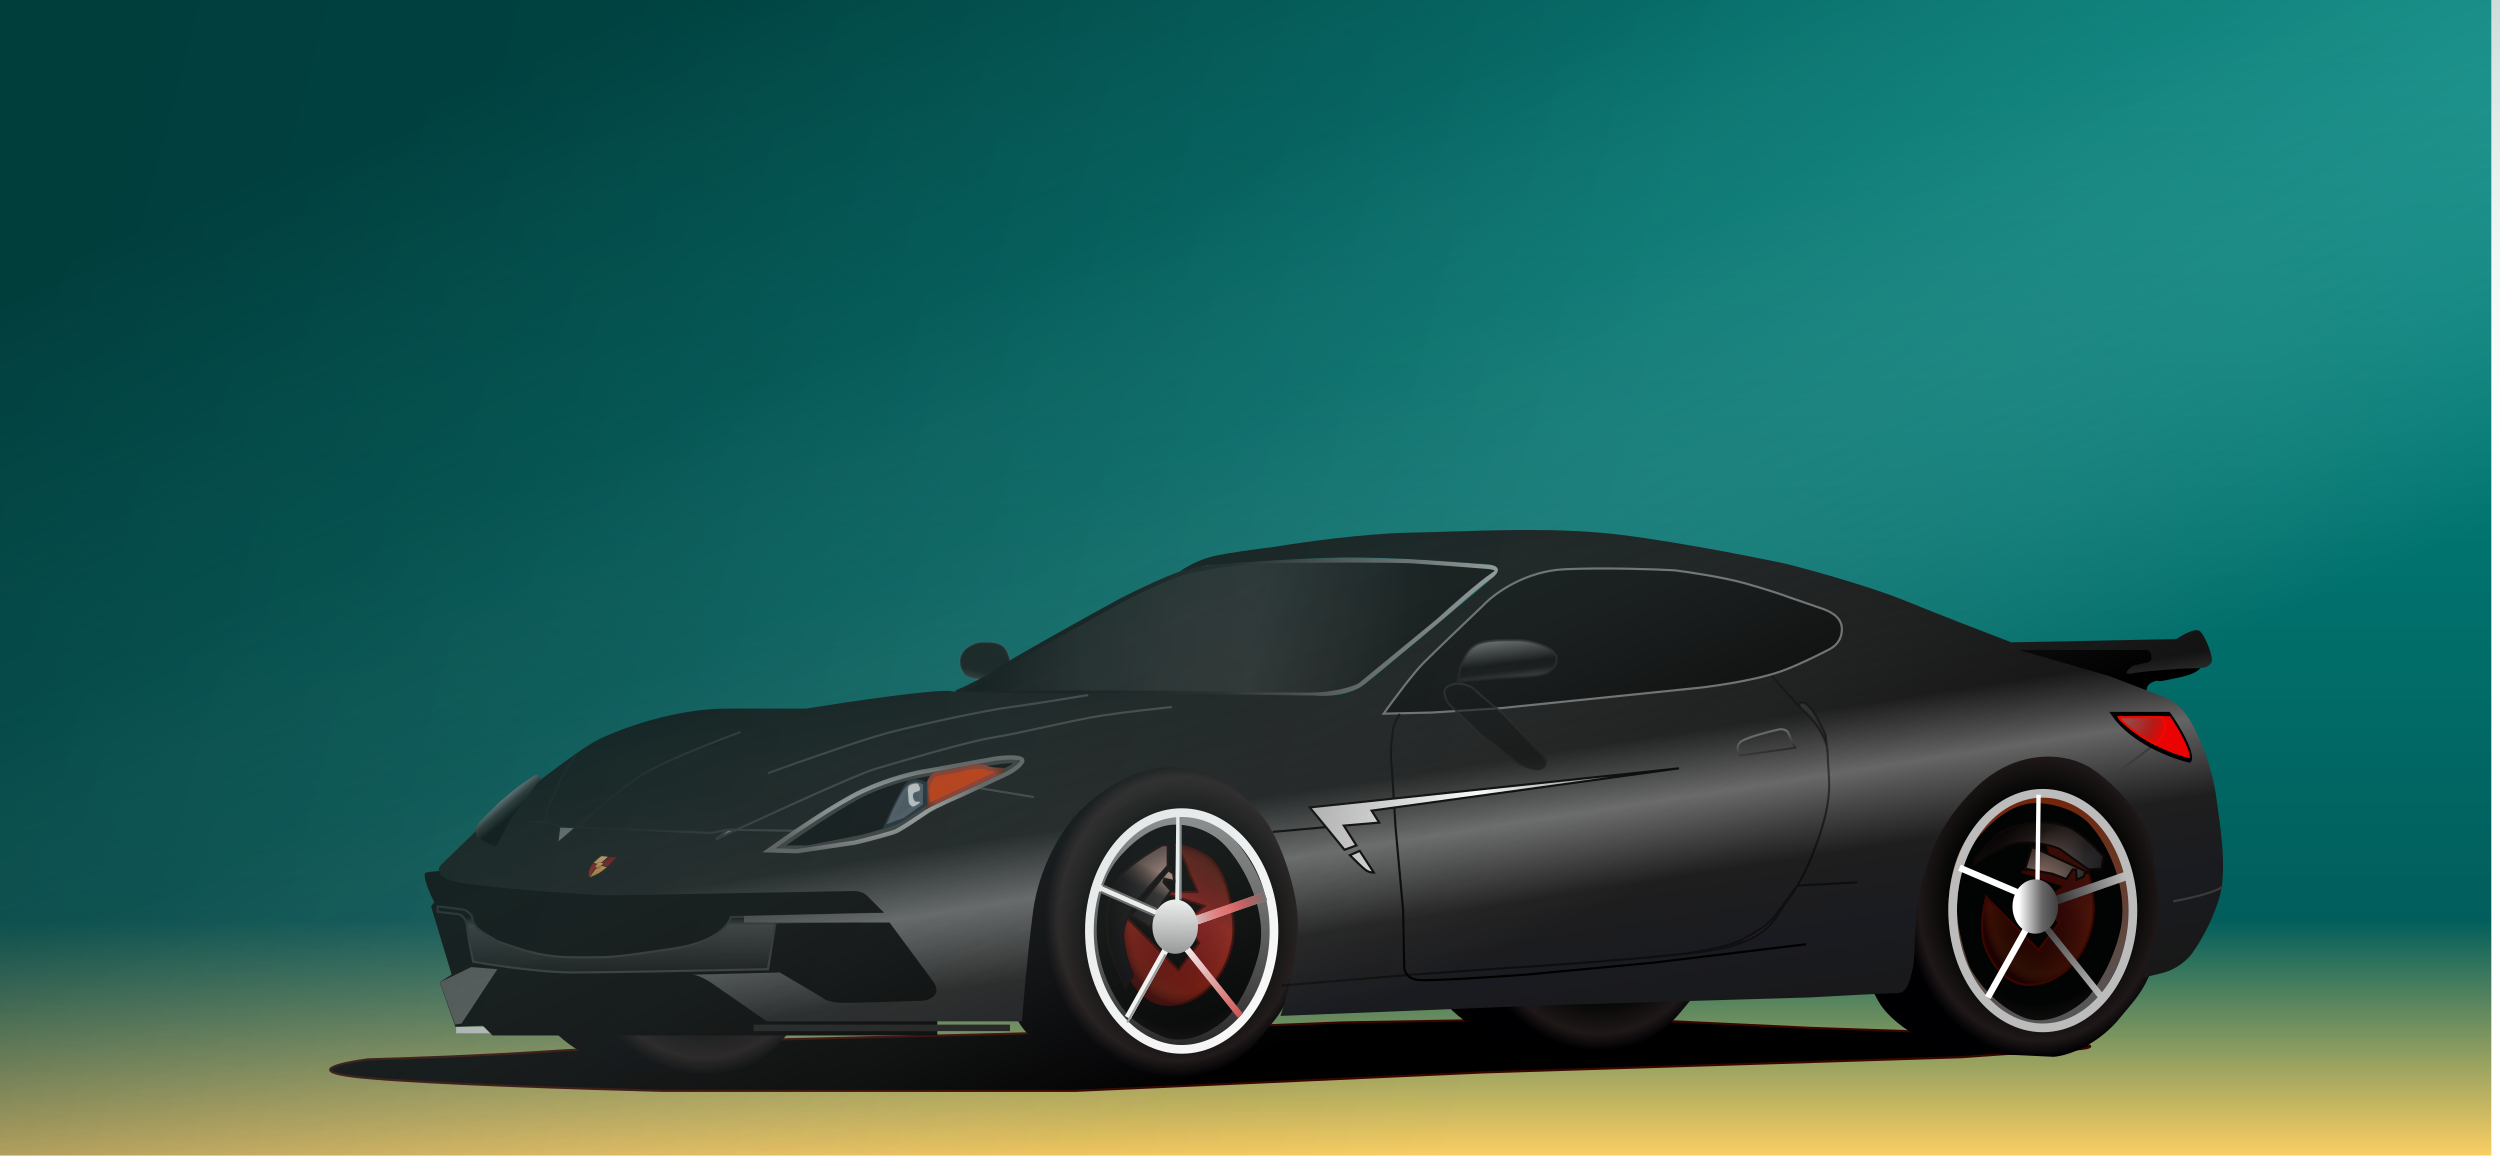 <svg width="1151" height="532" viewBox="0 0 1151 532" fill="none" xmlns="http://www.w3.org/2000/svg">
<rect width="1147" height="532" fill="url(#paint0_linear_67_247)"/>
<path d="M465.569 306.243C466.219 308.643 466.562 312.91 466.652 314.743C466.652 314.743 460.546 313.751 456.629 313.243C453.14 312.791 450.398 312.743 447.689 312.243C446.156 311.96 444.654 311.351 443.896 310.243C443.139 309.136 442 307.843 442 304.243C442 301.03 444.709 298.743 444.709 298.743C444.709 298.743 448.163 295.743 451.752 295.743C455.342 295.743 457.604 295.543 460.421 296.743C463.943 298.243 464.756 303.243 465.569 306.243Z" fill="url(#paint1_linear_67_247)" stroke="#696969" stroke-opacity="0.2"/>
<path d="M169.456 487.731C183.956 487.397 221.856 486.131 257.456 483.731L351.456 478.731L514.956 474.731L617.956 470.731L738.456 468.731L833.456 473.231L920.956 476.231C920.456 476.064 925.556 476.431 949.956 479.231C974.356 482.031 957.123 483.397 945.456 483.731L902.956 486.731L682.956 493.731L494.956 502.231H305.456C271.956 501.397 197.556 499.031 167.956 496.231C138.356 493.431 156.623 489.397 169.456 487.731Z" fill="black" stroke="#3B0600"/>
<rect x="210" y="472.731" width="39" height="3" fill="#D9D9D9"/>
<path d="M285.553 492.365L331.589 494.565C340.422 493.732 353.408 487.412 362.089 476.565C371.053 465.365 381.589 458.065 381.589 416.065C381.589 399.065 374.589 380.365 362.089 368.865C346.164 354.214 336.553 350.865 319.553 350.865C312.053 350.531 281.053 349.865 266.053 362.365C243.231 381.382 240.553 413.865 241.053 421.365C241.553 428.865 240.553 451.865 251.053 469.365C259.453 483.365 281.886 491.531 285.553 492.365Z" fill="url(#paint2_radial_67_247)"/>
<path d="M697.552 481.365L743.589 483.565C752.422 482.732 765.408 476.412 774.089 465.565C783.052 454.365 793.589 447.065 793.589 405.065C793.589 388.065 786.589 369.365 774.089 357.865C758.164 343.214 748.552 339.865 731.552 339.865C724.052 339.531 693.052 338.865 678.052 351.365C655.231 370.382 652.552 402.865 653.052 410.365C653.552 417.865 652.552 440.865 663.052 458.365C671.452 472.365 693.886 480.531 697.552 481.365Z" fill="url(#paint3_radial_67_247)"/>
<path d="M208.534 448.921L203.034 452.421L210 472.231L222.5 471.731L227 476.231H431.034V445.921L391.534 401.921C326.534 400.921 196.434 399.621 196.034 402.421C195.634 405.221 198.867 412.254 200.534 415.421L199.034 417.421L208.534 448.921Z" fill="black" stroke="black"/>
<path d="M990 298.231L925 297.731V302.231L984 319.731C985.167 319.897 987.6 319.531 988 316.731C988.4 313.931 992.167 312.897 994 312.731C993 313.231 993.6 313.631 1004 311.231C1014.4 308.831 1013.67 305.564 1012 304.231L990 298.231Z" fill="black" stroke="black"/>
<path d="M440.244 318.875C445.485 316.623 453.106 312.935 458.565 309.2C466.109 304.038 500.265 285.112 516.467 276.259C520.373 274.265 526.625 271.202 532.695 268.488C538.816 265.752 544.622 263.432 547.684 262.858C548.101 262.78 548.53 262.699 548.971 262.616C556.992 261.104 568.972 258.846 584.53 258.375C601.023 257.875 641.987 257.876 650.441 258.373C657.228 258.773 675.583 260.205 683.92 260.872L683.938 260.873L683.956 260.874C684.874 260.914 685.924 261.024 686.884 261.222C687.868 261.424 688.658 261.7 689.13 262.017C689.359 262.172 689.451 262.294 689.484 262.362C689.504 262.402 689.521 262.451 689.487 262.566C689.389 262.894 688.92 263.56 687.445 264.543C681.375 268.59 668.17 280.294 662.345 285.619L625.945 315.537C623.181 316.966 614.632 319.875 602.5 319.875C590.111 319.875 548.689 319.209 529.517 318.875L529.509 318.875H529.5H450H440.244Z" fill="url(#paint4_linear_67_247)" stroke="url(#paint5_linear_67_247)" stroke-width="2"/>
<path d="M357.489 424.731L357.073 424.74L357.007 425.15L353.573 446.239C329.063 446.742 277.414 447.731 263.5 447.731C249.704 447.731 227.587 444.479 217.911 442.795C217.051 439.138 215.383 431.308 214.998 426.689C214.789 424.179 213.864 422.623 212.721 421.725C211.619 420.859 210.367 420.647 209.504 420.728L201.5 419.786V417.293C204.542 417.653 210.308 418.351 212.929 418.726C214.199 418.907 215.232 419.551 216.016 420.304C216.735 420.994 217.224 421.756 217.475 422.283C217.331 423.053 217.534 424.193 218.353 425.486C219.249 426.901 220.902 428.536 223.752 430.165C225.491 431.159 226.451 431.778 227.124 432.219C227.179 432.255 227.232 432.29 227.284 432.324C227.866 432.706 228.269 432.971 228.848 433.245C229.842 433.716 231.382 434.227 235.525 435.602C236.483 435.92 237.58 436.285 238.842 436.705C251.189 440.821 260.228 440.781 269.643 440.739C270.591 440.735 271.542 440.731 272.5 440.731C282.627 440.731 285.829 440.264 307.331 437.126C308.213 436.997 309.126 436.863 310.072 436.726C319.73 435.317 326.142 432.587 330.237 429.715C334.055 427.038 335.884 424.217 336.403 422.222L401.727 420.737L403.61 423.75L357.489 424.731Z" fill="url(#paint6_linear_67_247)" stroke="url(#paint7_linear_67_247)"/>
<path d="M503.552 493.634L549.589 495.834C558.422 495.001 571.408 488.681 580.089 477.834C589.052 466.634 599.589 459.334 599.589 417.334C599.589 400.334 592.589 381.634 580.089 370.134C564.164 355.483 554.552 352.134 537.552 352.134C530.052 351.8 499.052 351.134 484.052 363.634C461.231 382.652 458.552 415.134 459.052 422.634C459.552 430.134 458.552 453.134 469.052 470.634C477.452 484.634 499.886 492.8 503.552 493.634Z" fill="url(#paint8_radial_67_247)"/>
<path d="M565.526 387.224C557.446 378.792 545.939 376.99 541.195 377.142C531.096 377.142 521.456 384.016 514.111 392.264C506.766 400.513 503.471 410.387 502.552 424.134C501.818 435.132 504.302 446.634 509.052 456.134C514.552 467.134 520.262 473.465 533.85 479.33C547.438 485.196 561.853 475.359 567.362 469.707C570.881 465.889 578.38 454.531 582.052 439.134C586.643 419.888 575.625 397.763 565.526 387.224Z" stroke="url(#paint9_linear_67_247)" stroke-width="5"/>
<path d="M586.552 428.634C586.552 459.205 567.106 483.134 544.052 483.134C520.999 483.134 501.552 459.205 501.552 428.634C501.552 398.063 520.999 374.134 544.052 374.134C567.106 374.134 586.552 398.063 586.552 428.634Z" stroke="white" stroke-width="4"/>
<path d="M567.363 434.134C564.561 449.055 553.552 462.659 537.863 462.659C525.863 462.659 518.071 449.118 516.863 440.659C515.863 433.659 517.529 426.159 518.363 422.159L542.552 446.634L552.052 434.134L545.052 424.634L554.552 417.134L534.863 410.659H551.363C550.696 407.993 547.763 403.159 547.363 401.159C546.963 399.159 543.696 391.993 541.363 389.159C542.696 388.993 547.063 389.559 553.863 393.159C560.663 396.759 562.886 403.3 564.552 407.634C566.552 414.634 569.052 425.134 567.363 434.134Z" fill="url(#paint10_linear_67_247)"/>
<path d="M567.363 434.134C564.561 449.055 553.552 462.659 537.863 462.659C525.863 462.659 518.071 449.118 516.863 440.659C515.863 433.659 517.529 426.159 518.363 422.159L542.552 446.634L552.052 434.134L545.052 424.634L554.552 417.134L534.863 410.659H551.363C550.696 407.993 547.763 403.159 547.363 401.159C546.963 399.159 543.696 391.993 541.363 389.159C542.696 388.993 547.063 389.559 553.863 393.159C560.663 396.759 562.886 403.3 564.552 407.634C566.552 414.634 569.052 425.134 567.363 434.134Z" fill="url(#paint11_radial_67_247)"/>
<path d="M567.363 434.134C564.561 449.055 553.552 462.659 537.863 462.659C525.863 462.659 518.071 449.118 516.863 440.659C515.863 433.659 517.529 426.159 518.363 422.159L542.552 446.634L552.052 434.134L545.052 424.634L554.552 417.134L534.863 410.659H551.363C550.696 407.993 547.763 403.159 547.363 401.159C546.963 399.159 543.696 391.993 541.363 389.159C542.696 388.993 547.063 389.559 553.863 393.159C560.663 396.759 562.886 403.3 564.552 407.634C566.552 414.634 569.052 425.134 567.363 434.134Z" stroke="#3B0600"/>
<path d="M542.552 375.134L542.052 415.634" stroke="white" stroke-width="2"/>
<path d="M509.628 428.634C510.028 437.034 515.461 449.467 518.128 454.634L521.628 449.134C520.461 446.634 517.928 439.734 517.128 432.134C516.328 424.534 522.795 415.3 526.128 411.634L537.628 398.634V389.134H535.128C529.795 391.967 518.328 399.034 515.128 404.634C511.128 411.634 509.128 418.134 509.628 428.634Z" fill="url(#paint12_linear_67_247)"/>
<path d="M509.628 428.634C510.028 437.034 515.461 449.467 518.128 454.634L521.628 449.134C520.461 446.634 517.928 439.734 517.128 432.134C516.328 424.534 522.795 415.3 526.128 411.634L537.628 398.634V389.134H535.128C529.795 391.967 518.328 399.034 515.128 404.634C511.128 411.634 509.128 418.134 509.628 428.634Z" fill="url(#paint13_linear_67_247)"/>
<path d="M539.128 410.134L535.128 415.634L529.628 427.134L520.628 421.634L539.128 399.134L538.628 401.134L540.128 402.134L540.628 405.634L536.128 404.634L535.628 406.134L539.128 410.134Z" fill="url(#paint14_linear_67_247)"/>
<path d="M539.128 410.134L535.128 415.634L529.628 427.134L520.628 421.634L539.128 399.134L538.628 401.134L540.128 402.134L540.628 405.634L536.128 404.634L535.628 406.134L539.128 410.134Z" fill="url(#paint15_linear_67_247)"/>
<path d="M509.628 428.634C510.028 437.034 515.461 449.467 518.128 454.634L521.628 449.134C520.461 446.634 517.928 439.734 517.128 432.134C516.328 424.534 522.795 415.3 526.128 411.634L537.628 398.634V389.134H535.128C529.795 391.967 518.328 399.034 515.128 404.634C511.128 411.634 509.128 418.134 509.628 428.634Z" stroke="#0F0706"/>
<path d="M539.128 410.134L535.128 415.634L529.628 427.134L520.628 421.634L539.128 399.134L538.628 401.134L540.128 402.134L540.628 405.634L536.128 404.634L535.628 406.134L539.128 410.134Z" stroke="#0F0706"/>
<path d="M506.137 408.752L534.052 420.634" stroke="white" stroke-width="3"/>
<path d="M519.202 468.48L537.053 436.634" stroke="white" stroke-width="3"/>
<path d="M571.052 467.634L545.052 435.134" stroke="url(#paint16_linear_67_247)" stroke-width="3"/>
<path d="M582.719 412.605L549.552 424.134" stroke="url(#paint17_linear_67_247)" stroke-width="4"/>
<path d="M582.719 412.605L549.552 424.134" stroke="url(#paint18_linear_67_247)" stroke-width="4"/>
<ellipse cx="541.052" cy="426.634" rx="10.5" ry="12.5" fill="url(#paint19_linear_67_247)"/>
<path d="M543.552 376.134L543.552 414.134" stroke="#838B91"/>
<line x1="506.754" y1="410.676" x2="531.754" y2="421.676" stroke="#676767"/>
<line x1="507.754" y1="407.676" x2="532.754" y2="418.676" stroke="#676767"/>
<path d="M519 470.731L536.561 439.49" stroke="#9F9F9F"/>
<path d="M899.553 484.365L945.589 486.565C954.422 485.732 967.408 479.412 976.089 468.565C985.053 457.365 995.589 450.065 995.589 408.065C995.589 391.065 988.589 372.365 976.089 360.865C960.164 346.214 950.553 342.865 933.553 342.865C926.053 342.531 895.053 341.865 880.053 354.365C857.231 373.382 854.553 405.865 855.053 413.365C855.553 420.865 854.553 443.865 865.053 461.365C873.453 475.365 895.886 483.531 899.553 484.365Z" fill="url(#paint20_radial_67_247)"/>
<path d="M937.074 367.74H937.106L937.139 367.739C939.366 367.667 943.913 368.067 948.919 369.559C953.923 371.05 959.191 373.576 963.055 377.614C968.056 382.84 972.961 391.009 976.023 400.339C979.082 409.664 980.247 419.978 977.974 429.518C974.259 445.116 966.208 456.73 962.757 460.49C960.058 463.256 955.127 467.093 949.222 469.494C943.315 471.896 936.642 472.785 930.251 470.022C916.79 464.203 907.865 451.775 905.097 446.288C902.743 440.454 898.352 426.277 899.08 415.363C900.017 401.318 903.274 390.876 910.481 382.772C917.978 374.342 927.471 367.74 937.074 367.74Z" stroke="url(#paint21_linear_67_247)" stroke-width="4"/>
<path d="M982 419.231C982 449.554 962.979 473.231 940.5 473.231C918.021 473.231 899 449.554 899 419.231C899 388.908 918.021 365.231 940.5 365.231C962.979 365.231 982 388.908 982 419.231Z" stroke="#BCBCBC" stroke-width="4"/>
<path d="M963.363 424.865C960.561 439.786 949.553 453.39 933.863 453.39C921.863 453.39 914.071 439.848 912.863 431.39C911.863 424.39 913.529 416.89 914.363 412.89L938.553 437.365L948.053 424.865L941.053 415.365L950.553 407.865L930.863 401.39H947.363C946.696 398.724 943.763 393.89 943.363 391.89C942.963 389.89 939.696 382.724 937.363 379.89C938.696 379.724 943.063 380.29 949.863 383.89C956.663 387.49 958.886 394.031 960.553 398.365C962.553 405.365 965.053 415.865 963.363 424.865Z" fill="url(#paint22_linear_67_247)"/>
<path d="M963.363 424.865C960.561 439.786 949.553 453.39 933.863 453.39C921.863 453.39 914.071 439.848 912.863 431.39C911.863 424.39 913.529 416.89 914.363 412.89L938.553 437.365L948.053 424.865L941.053 415.365L950.553 407.865L930.863 401.39H947.363C946.696 398.724 943.763 393.89 943.363 391.89C942.963 389.89 939.696 382.724 937.363 379.89C938.696 379.724 943.063 380.29 949.863 383.89C956.663 387.49 958.886 394.031 960.553 398.365C962.553 405.365 965.053 415.865 963.363 424.865Z" fill="url(#paint23_radial_67_247)"/>
<path d="M963.363 424.865C960.561 439.786 949.553 453.39 933.863 453.39C921.863 453.39 914.071 439.848 912.863 431.39C911.863 424.39 913.529 416.89 914.363 412.89L938.553 437.365L948.053 424.865L941.053 415.365L950.553 407.865L930.863 401.39H947.363C946.696 398.724 943.763 393.89 943.363 391.89C942.963 389.89 939.696 382.724 937.363 379.89C938.696 379.724 943.063 380.29 949.863 383.89C956.663 387.49 958.886 394.031 960.553 398.365C962.553 405.365 965.053 415.865 963.363 424.865Z" stroke="#3B0600"/>
<path d="M925.821 381.027C917.811 383.588 913.426 391.522 909.126 395.435L909.126 397.924C911.238 396.15 917.248 391.917 924.382 389.177C931.516 386.438 944.062 388.717 948.467 390.987L961.5 400.318L967.5 399.957L968.5 394.231C964.383 389.813 956.664 381.77 950.427 380.128C942.63 378.076 935.834 377.827 925.821 381.027Z" fill="url(#paint24_linear_67_247)"/>
<path d="M925.821 381.027C917.811 383.588 913.426 391.522 909.126 395.435L909.126 397.924C911.238 396.15 917.248 391.917 924.382 389.177C931.516 386.438 944.062 388.717 948.467 390.987L961.5 400.318L967.5 399.957L968.5 394.231C964.383 389.813 956.664 381.77 950.427 380.128C942.63 378.076 935.834 377.827 925.821 381.027Z" fill="url(#paint25_linear_67_247)"/>
<path d="M951.326 404.734L944.978 402.294L932.447 399.957L935.43 389.841L961.951 401.887L959.89 401.921L959.312 403.629L956.061 405.018L955.862 400.412L954.284 400.318L951.326 404.734Z" fill="url(#paint26_linear_67_247)"/>
<path d="M951.326 404.734L944.978 402.294L932.447 399.957L935.43 389.841L961.951 401.887L959.89 401.921L959.312 403.629L956.061 405.018L955.862 400.412L954.284 400.318L951.326 404.734Z" fill="url(#paint27_linear_67_247)"/>
<path d="M925.821 381.027C917.811 383.588 913.426 391.522 909.126 395.435L909.126 397.924C911.238 396.15 917.248 391.917 924.382 389.177C931.516 386.438 944.062 388.717 948.467 390.987L961.5 400.318L967.5 399.957L968.5 394.231C964.383 389.813 956.664 381.77 950.427 380.128C942.63 378.076 935.834 377.827 925.821 381.027Z" stroke="#0F0706"/>
<path d="M951.326 404.734L944.978 402.294L932.447 399.957L935.43 389.841L961.951 401.887L959.89 401.921L959.312 403.629L956.061 405.018L955.862 400.412L954.284 400.318L951.326 404.734Z" stroke="#0F0706"/>
<path d="M938.553 365.865L938.053 406.365" stroke="white" stroke-width="2"/>
<path d="M902.137 399.483L930.053 411.365" stroke="white" stroke-width="3"/>
<path d="M915.203 459.211L933.053 427.365" stroke="white" stroke-width="3"/>
<path d="M967.053 458.365L941.053 425.865" stroke="url(#paint28_linear_67_247)" stroke-width="3"/>
<path d="M978.719 403.336L945.553 414.865" stroke="url(#paint29_linear_67_247)" stroke-width="4"/>
<ellipse cx="937.053" cy="417.365" rx="10.5" ry="12.5" fill="url(#paint30_linear_67_247)"/>
<path d="M319.036 448.731L359.036 447.731L378.536 459.231C379.203 460.064 382.136 461.731 388.536 461.731C394.936 461.731 415.536 461.064 425.036 460.731C428.369 460.231 433.936 457.731 429.536 451.731C425.136 445.731 414.369 431.231 409.536 424.731H342.536V421.731L407.036 420.231L399.036 412.231C398.369 411.564 396.236 410.231 393.036 410.231C389.036 410.231 285.536 412.231 279.536 412.231C273.536 412.231 221.036 408.731 209.036 405.731C199.436 403.331 201.703 399.064 204.036 397.231L219.536 382.231C234.036 370.397 265.436 345.531 275.036 340.731C287.036 334.731 312.036 326.231 334.536 326.231H371.036C390.703 323.064 431.636 317.031 438.036 318.231C444.436 319.431 497.036 319.397 522.536 319.231L605.536 320.231C610.203 320.731 621.236 320.431 628.036 315.231C634.836 310.031 670.536 280.064 687.536 265.731C689.703 263.897 692.036 260.131 684.036 259.731C674.036 259.231 643.536 256.231 616.536 256.731C594.936 257.131 567.203 259.231 556.036 260.231L543.036 263.231C545.369 261.397 551.636 257.831 558.036 256.231C564.436 254.631 580.036 252.564 587.036 251.731C598.869 249.731 627.836 245.631 649.036 245.231C675.536 244.731 706.536 242.731 736.536 245.231C760.536 247.231 804.203 255.731 823.036 259.731C834.703 262.731 861.936 270.331 877.536 276.731C893.136 283.131 916.369 292.064 926.036 295.731L1002.04 294.231C1004.87 292.231 1011.04 288.731 1013.04 290.731C1015.54 293.231 1019.54 303.731 1018.04 305.231C1016.54 306.731 1016.54 307.731 1008.54 307.731C1002.14 307.731 988.869 309.064 983.036 309.731C981.203 310.231 977.936 310.731 979.536 308.731C981.136 306.731 982.536 306.231 983.036 306.231L987.536 305.231C988.536 305.231 990.536 304.731 990.536 302.731C990.536 300.231 989.536 299.231 987.536 299.231H929.536L971.036 311.231L994.536 320.231C997.869 321.397 1004.32 323.305 1010.54 335.731C1016.54 347.731 1019.54 359.731 1020.54 368.231C1021.54 376.731 1026.04 400.231 1021.54 414.231C1017.94 425.431 1012.37 434.564 1010.04 437.731C1008.54 440.397 1003.34 446.231 994.536 448.231C989.17 449.45 986.754 450.236 985.837 450.701C985.732 450.89 985.632 451.066 985.536 451.231C985.276 451.166 985.249 450.999 985.837 450.701C988.263 446.315 992.769 435.621 993.536 423.731C994.536 408.231 991.036 387.231 987.536 380.731C984.036 374.231 976.036 362.731 963.536 354.231C951.036 345.731 928.036 344.731 909.536 362.731C891.036 380.731 888.036 396.231 885.036 405.231C882.636 412.431 881.703 427.564 881.536 434.231C881.536 436.897 881.336 443.031 880.536 446.231C879.536 450.231 878.536 457.231 873.536 457.231C869.536 457.231 844.869 458.564 833.036 459.231L714.536 462.731L589.536 467.731C592.369 459.397 597.936 439.031 597.536 424.231C597.036 405.731 587.036 382.231 581.036 375.731C575.036 369.231 563.536 353.231 539.036 353.231C519.436 353.231 501.536 368.231 495.036 375.731C489.703 381.397 478.336 398.231 475.536 420.231C472.736 442.231 471.036 462.731 470.536 470.231H353.036L328.536 453.231C326.703 451.897 322.236 449.131 319.036 448.731Z" fill="url(#paint31_linear_67_247)"/>
<path d="M841.147 344.053C839.558 336.639 832.999 329.292 829.5 326.231C829.352 326.12 829.187 325.976 829.032 325.808C828.486 325.22 828.065 324.354 829 323.731C830.5 322.731 832.5 324.731 834.5 327.231C836.1 329.231 839.167 335.397 840.5 338.231L841.147 344.053C841.374 345.115 841.5 346.178 841.5 347.231C841.5 357.731 844.5 364.731 837.5 385.231C833.83 395.978 830.435 402.878 827.531 407.731C824.896 412.134 822.665 414.852 821 417.231C817.5 422.231 814 433.731 786.5 437.731C782.842 438.263 778.425 438.802 773.5 439.338C780.667 438.469 796.5 435.731 802 432.731C810.282 428.213 813.571 426.231 817.5 421.231C821.9 415.631 825.687 409.897 827.531 407.731C830.435 402.878 833.83 395.978 837.5 385.231C844.5 364.731 841.5 357.731 841.5 347.231L841.147 344.053Z" fill="#242424"/>
<path d="M815.5 310.731C815.5 310.731 825.5 322.731 829.5 326.231M829.5 326.231C833.5 329.731 841.5 338.831 841.5 347.231M829.5 326.231C828.833 325.731 827.8 324.531 829 323.731C830.5 322.731 832.5 324.731 834.5 327.231C836.1 329.231 839.167 335.397 840.5 338.231L841.5 347.231M841.5 347.231C841.5 357.731 844.5 364.731 837.5 385.231C833.83 395.978 830.435 402.878 827.531 407.731M590 453.731L650 448.731L693 445.731C711.342 444.619 748.801 442.024 773.5 439.338M773.5 439.338C778.425 438.802 782.842 438.263 786.5 437.731C814 433.731 817.5 422.231 821 417.231C822.665 414.852 824.896 412.134 827.531 407.731M773.5 439.338C780.667 438.469 796.5 435.731 802 432.731C810.282 428.213 813.571 426.231 817.5 421.231C821.9 415.631 825.687 409.897 827.531 407.731M827.531 407.731L855 406.231" stroke="#030000" stroke-opacity="0.5"/>
<path d="M655.5 305.07C650.7 309.87 641.167 322.737 637 328.57L659 328.07L690.5 326.07L783 316.57C783 316.57 806.092 313.963 820 309.07C828.902 305.938 842 299.07 842 299.07C844 298.07 848 295.57 848 289.57C848 283.557 841.5 281.07 838.5 280.07L824 275.07C821.333 274.07 813.5 271.37 803.5 268.57C793.5 265.77 777.667 263.403 771 262.57C761.833 262.07 738.9 261.27 720.5 262.07C702.1 262.87 687.833 273.403 683 278.57C675.833 285.403 660.3 300.27 655.5 305.07Z" fill="black" stroke="#696969"/>
<path d="M209.5 471.731L212.5 471.231L229 446.231L217 445.231L202.5 452.231L209.5 471.731Z" fill="#595959"/>
<rect x="347" y="471.731" width="118" height="3" fill="#1C1C1C"/>
<path d="M673.179 305.243C671.979 307.643 671.345 311.91 671.179 313.743C671.179 313.743 682.448 312.751 689.679 312.243C696.118 311.791 701.179 311.743 706.179 311.243C709.008 310.96 711.781 310.351 713.179 309.243C714.576 308.136 716.679 306.843 716.679 303.243C716.679 300.03 711.679 297.743 711.679 297.743C711.679 297.743 705.304 294.743 698.679 294.743C692.054 294.743 687.879 294.543 682.679 295.743C676.179 297.243 674.679 302.243 673.179 305.243Z" fill="url(#paint32_linear_67_247)" stroke="url(#paint33_linear_67_247)" stroke-opacity="0.8"/>
<g filter="url(#filter0_f_67_247)">
<path d="M709.179 346.731L692.179 328.731C688.845 326.064 681.579 320.131 679.179 317.731C676.779 315.331 672.845 314.731 671.179 314.731C670.012 314.731 667.279 315.131 665.679 316.731C664.079 318.331 665.679 322.064 666.679 323.731L681.679 338.231L698.679 351.231C701.679 352.897 708.279 355.631 710.679 353.231C713.079 350.831 710.679 347.897 709.179 346.731Z" fill="black" fill-opacity="0.6"/>
<path d="M709.179 346.731L692.179 328.731C688.845 326.064 681.579 320.131 679.179 317.731C676.779 315.331 672.845 314.731 671.179 314.731C670.012 314.731 667.279 315.131 665.679 316.731C664.079 318.331 665.679 322.064 666.679 323.731L681.679 338.231L698.679 351.231C701.679 352.897 708.279 355.631 710.679 353.231C713.079 350.831 710.679 347.897 709.179 346.731Z" stroke="url(#paint34_linear_67_247)" stroke-opacity="0.8"/>
</g>
<path d="M801.104 347.78L826.5 344.231L825 341.231C824.834 340.897 824.3 339.731 823.5 337.731C822.7 335.731 820.104 335.613 819.104 335.78C813.938 336.946 803.104 339.78 801.104 341.78C799.104 343.78 800.271 346.613 801.104 347.78Z" stroke="url(#paint35_linear_67_247)"/>
<path d="M644.5 328.731C643.667 329.897 641.9 332.831 641.5 335.231C641 338.231 640 345.231 640.5 350.231C640.9 354.231 642 372.231 642.5 380.731L646 419.231L646.5 444.731C646.333 446.731 647.5 450.831 653.5 451.231C659.5 451.631 688.667 449.731 702.5 448.731L761 443.231L831.5 434.731" stroke="black"/>
<g filter="url(#filter1_f_67_247)">
<path d="M339.032 382.063C334.546 384.139 331.145 385.726 329.5 386.5L335 382L327.5 383.5L280 381.5L265.412 380.852C262.074 383.764 259.026 386.415 256.5 388.5L257.5 380.5L265.412 380.852L280 381.5L327.5 383.5L335 382L339.032 382.063Z" fill="#767676"/>
<path d="M353.5 356C366.833 351.167 396.5 340.7 408.5 337.5C423.5 333.5 454 327 465.5 325.5C474.7 324.3 493 321.333 501 320M539.5 325.5C533 326.167 517.4 327.9 507 329.5C494 331.5 470 337.5 457.5 339.5C445 341.5 415 350.5 403 354C393.4 356.8 338 382.5 329.5 386.5L335 382M476 367C463.5 364.833 436.1 360.3 426.5 359.5M975 355.5C980.5 351.5 991.7 343.2 992.5 342M1000.5 415C1007 413.833 1020.7 410.8 1023.5 408M341 337C331.833 340.333 310.5 348.6 298.5 355C286.5 361.4 267 379.833 256.5 388.5L257.5 380.5M242 378.5H251M251 378.5L257.5 380.5M251 378.5C251.167 376.667 252 372 254 368C256 364 258.167 358.333 260 355.5L265 347.5M257.5 380.5L280 381.5L327.5 383.5L335 382M367 382.5L335 382" stroke="url(#paint36_linear_67_247)"/>
</g>
<path d="M358.691 390.231C363.38 386.977 370.056 382.383 376.962 377.886C385.246 372.49 393.799 367.275 399.638 364.662C411.417 359.392 423.264 356.905 427.669 356.325L427.688 356.322L427.708 356.319L456.007 351.448C456.374 351.392 456.776 351.328 457.203 351.26C459.063 350.964 461.405 350.592 463.527 350.439C464.836 350.345 465.997 350.34 466.872 350.47C467.309 350.535 467.629 350.627 467.845 350.729C468.059 350.831 468.107 350.912 468.114 350.925C468.115 350.926 468.115 350.927 468.116 350.928C468.132 350.956 468.206 351.077 467.89 351.468C467.553 351.885 466.944 352.363 466.125 352.872C464.941 353.609 463.54 354.283 462.33 354.865C461.874 355.084 461.445 355.291 461.065 355.482L441.595 364.468L441.592 364.47L441.571 364.479L441.477 364.52C441.394 364.556 441.273 364.608 441.117 364.676C440.805 364.812 440.357 365.008 439.809 365.251C438.712 365.735 437.214 366.405 435.608 367.144C432.427 368.609 428.729 370.39 426.954 371.545C425.861 372.257 424.355 373.28 422.75 374.372C421.846 374.986 420.911 375.622 420 376.236C417.424 377.971 415.099 379.489 414.069 379.981C413.034 380.475 409.987 381.522 406.487 382.612C403.021 383.691 399.217 384.778 396.701 385.361L371.903 390.231H358.691Z" fill="#010103" stroke="#353535" stroke-width="2"/>
<path d="M353.963 391.475C364.732 383.748 385.159 369.803 396.924 364.288C409.621 358.337 422.388 355.529 427.137 354.874L427.157 354.871L427.177 354.867L457.668 349.369C459.716 349.042 462.851 348.701 465.601 348.733C466.983 348.749 468.217 348.86 469.152 349.091C470.157 349.34 470.518 349.656 470.605 349.83C470.701 350.021 470.73 350.33 470.432 350.88C470.132 351.432 469.581 352.065 468.844 352.726C467.388 354.033 465.428 355.258 464.055 355.987L442.594 365.969L442.576 365.977L442.475 366.019C442.387 366.057 442.257 366.112 442.091 366.183C441.758 366.326 441.28 366.532 440.695 366.786C439.524 367.296 437.924 368.002 436.209 368.786C432.812 370.339 428.854 372.25 426.937 373.557C425.107 374.804 422.213 376.75 419.479 378.533C416.72 380.331 414.19 381.92 413.053 382.489C412.537 382.746 411.44 383.135 409.918 383.606C408.423 384.069 406.588 384.59 404.65 385.118C400.794 386.168 396.554 387.235 393.808 387.9L366.942 391.881L353.963 391.475Z" stroke="url(#paint37_radial_67_247)" stroke-width="2"/>
<path d="M430.722 356.509C429.122 356.909 427.722 360.009 427.222 361.509C426.722 363.009 427.222 371.009 427.222 371.009L462.222 354.509C460.055 354.509 455.422 354.309 454.222 353.509C453.022 352.709 449.389 352.843 447.722 353.009L441.222 354.509C438.389 355.009 432.322 356.109 430.722 356.509Z" fill="#D83200" stroke="url(#paint38_radial_67_247)" stroke-width="2"/>
<path d="M426 361.103C424.626 360.269 420.333 358.705 418.273 360.707C416.212 362.71 410.232 375.057 408 380.231L414.5 377.731L426 370.115V361.103Z" stroke="#1A242E" stroke-width="2"/>
<path d="M424 361.731C422.751 360.94 419.786 360.881 417.913 362.779C416.04 364.677 412.029 372.827 410 377.731L415.5 375.731L423.906 369.731L424 361.731Z" fill="#45535E" stroke="#4E5660" stroke-width="2"/>
<g filter="url(#filter2_f_67_247)">
<path d="M418.326 368.388C418.326 370.388 419.66 371.221 420.326 371.388C421.16 371.221 423.1 369.959 423.5 369.559C424 369.059 422 369.059 421.5 369.059C421 369.059 420.326 367.388 420.326 366.888C420.326 366.388 419.826 364.888 422.326 364.388C424.826 363.888 422.826 361.559 422.826 361.059C422.826 360.559 420.326 360.559 418.826 361.559C417.326 362.559 418.326 365.888 418.326 368.388Z" fill="#D9D9D9"/>
<path d="M418.326 368.388C418.326 370.388 419.66 371.221 420.326 371.388C421.16 371.221 423.1 369.959 423.5 369.559C424 369.059 422 369.059 421.5 369.059C421 369.059 420.326 367.388 420.326 366.888C420.326 366.388 419.826 364.888 422.326 364.388C424.826 363.888 422.826 361.559 422.826 361.059C422.826 360.559 420.326 360.559 418.826 361.559C417.326 362.559 418.326 365.888 418.326 368.388Z" stroke="#A2C8EE" stroke-opacity="0.1"/>
</g>
<path d="M221 386.231L227.5 389.731C228.7 389.331 229.333 388.231 229.5 387.731C230.833 385.231 233.7 379.831 234.5 378.231C235.3 376.631 239.5 371.231 241.5 368.731L249 358.231C249 358.231 247.5 356.064 246.5 356.731L240.5 360.731C238.1 362.331 232.5 367.064 230 369.231L221.5 377.731C220.667 378.397 219 380.331 219 382.731C219 385.131 220.333 386.064 221 386.231Z" fill="url(#paint39_linear_67_247)"/>
<path d="M631.5 373.231L635 378.731L618.7 380.115L624.5 389.231L619 391.231L610.5 380.811L603 371.731L773 353.731L631.5 373.231Z" fill="url(#paint40_linear_67_247)"/>
<path d="M629 400.731C627.5 399.731 623.833 396.064 621.5 393.731L626 391.731L632.5 401.731C631.333 401.731 630.052 401.432 629 400.731Z" fill="url(#paint41_linear_67_247)"/>
<path d="M586 383L610.5 380.811M610.5 380.811L603 371.731L773 353.731L631.5 373.231L635 378.731L618.7 380.115L624.5 389.231L619 391.231L610.5 380.811ZM621.5 393.731C623.833 396.064 627.5 399.731 629 400.731C630.052 401.432 631.333 401.731 632.5 401.731L626 391.731L621.5 393.731Z" stroke="black"/>
<path d="M973 328.731C981.8 341.531 1000.33 348.397 1008.5 350.231C1010.1 346.231 1002.83 334.231 999 328.731H973Z" fill="#EB0303" stroke="black"/>
<path d="M1008.5 350.231C1000.33 348.397 981.8 341.531 973 328.731H999" stroke="black" stroke-width="2"/>
<path d="M995.5 330.231H975.5C976.167 331.397 978.8 333.831 982 336.231C985.2 338.631 990.334 341.564 992.5 342.731C993.5 341.731 995.7 339.131 996.5 336.731C997.3 334.331 996.167 331.564 995.5 330.231Z" fill="url(#paint42_linear_67_247)" stroke="#EE0A00"/>
<path d="M271.231 404.185C270.853 402.865 270.665 399.659 272.928 397.395L276.002 398.202L280.36 394.267L284.245 394.566L279.718 399.093C277.455 401.356 274.626 403.054 271.231 404.185Z" fill="url(#paint43_linear_67_247)"/>
<path d="M271.231 404.185C270.853 402.865 270.665 399.659 272.928 397.395L276.002 398.202M271.231 404.185C274.626 403.054 277.455 401.356 279.718 399.093M271.231 404.185L276.002 398.202M279.718 399.093L284.245 394.566L280.36 394.267L276.002 398.202M279.718 399.093L276.002 398.202" stroke="#111111" stroke-width="0.33"/>
<path d="M272.928 397.395C275.191 395.132 276.512 394.189 276.889 394L280.36 394.267L276.002 398.202L279.718 399.093C277.455 401.356 274.626 403.054 271.23 404.185C271.23 404.185 272.468 401.814 273.615 400.601C274.617 399.541 276.002 398.202 276.002 398.202L272.928 397.395Z" fill="url(#paint44_linear_67_247)"/>
<path d="M276.002 398.202L272.928 397.395C275.191 395.132 276.512 394.189 276.889 394L280.36 394.267L276.002 398.202ZM276.002 398.202L279.718 399.093C277.455 401.356 274.626 403.054 271.23 404.185C271.23 404.185 272.468 401.814 273.615 400.601C274.617 399.541 276.002 398.202 276.002 398.202Z" stroke="#111111" stroke-width="0.333"/>
<path d="M274.694 397.955C274.057 398.592 273.67 399.207 274.382 399.5C275.752 400.063 275.745 399.637 276.382 399C277.032 398.35 277.776 397.712 277.882 397.5L275.81 397C275.704 397.053 275.332 397.318 274.694 397.955Z" fill="url(#paint45_linear_67_247)" stroke="black" stroke-width="0.1"/>
<g style="mix-blend-mode:darken">
<rect width="1151" height="532" fill="url(#paint46_linear_67_247)"/>
<rect width="1151" height="532" fill="url(#paint47_linear_67_247)" fill-opacity="0.2"/>
</g>
<defs>
<filter id="filter0_f_67_247" x="660.5" y="310.231" width="55.697" height="48.445" filterUnits="userSpaceOnUse" color-interpolation-filters="sRGB">
<feFlood flood-opacity="0" result="BackgroundImageFix"/>
<feBlend mode="normal" in="SourceGraphic" in2="BackgroundImageFix" result="shape"/>
<feGaussianBlur stdDeviation="2" result="effect1_foregroundBlur_67_247"/>
</filter>
<filter id="filter1_f_67_247" x="241" y="318.507" width="783.854" height="97.985" filterUnits="userSpaceOnUse" color-interpolation-filters="sRGB">
<feFlood flood-opacity="0" result="BackgroundImageFix"/>
<feBlend mode="normal" in="SourceGraphic" in2="BackgroundImageFix" result="shape"/>
<feGaussianBlur stdDeviation="0.5" result="effect1_foregroundBlur_67_247"/>
</filter>
<filter id="filter2_f_67_247" x="415.5" y="358.231" width="10.584" height="15.669" filterUnits="userSpaceOnUse" color-interpolation-filters="sRGB">
<feFlood flood-opacity="0" result="BackgroundImageFix"/>
<feBlend mode="normal" in="SourceGraphic" in2="BackgroundImageFix" result="shape"/>
<feGaussianBlur stdDeviation="1" result="effect1_foregroundBlur_67_247"/>
</filter>
<linearGradient id="paint0_linear_67_247" x1="573.5" y1="0" x2="573.5" y2="532" gradientUnits="userSpaceOnUse">
<stop stop-color="#01928A"/>
<stop offset="0.796" stop-color="#015E5C"/>
<stop offset="1" stop-color="#FACE63"/>
</linearGradient>
<linearGradient id="paint1_linear_67_247" x1="455.545" y1="296.231" x2="451.533" y2="314.117" gradientUnits="userSpaceOnUse">
<stop stop-color="#0B0B0B"/>
<stop offset="0.562" stop-color="#0A0A0A"/>
<stop offset="0.736" stop-color="#0C0C0C"/>
<stop offset="1" stop-color="#343434"/>
</linearGradient>
<radialGradient id="paint2_radial_67_247" cx="0" cy="0" r="1" gradientUnits="userSpaceOnUse" gradientTransform="translate(325.053 421.865) rotate(92.349) scale(72.762 61.999)">
<stop offset="0.666" stop-color="#020403"/>
<stop offset="0.896" stop-color="#1F1818"/>
<stop offset="1" stop-color="#000002"/>
</radialGradient>
<radialGradient id="paint3_radial_67_247" cx="0" cy="0" r="1" gradientUnits="userSpaceOnUse" gradientTransform="translate(737.052 410.865) rotate(92.349) scale(72.762 61.999)">
<stop offset="0.666" stop-color="#020403"/>
<stop offset="0.896" stop-color="#1F1818"/>
<stop offset="1" stop-color="#000002"/>
</radialGradient>
<linearGradient id="paint4_linear_67_247" x1="454" y1="289" x2="654.5" y2="306.5" gradientUnits="userSpaceOnUse">
<stop/>
<stop offset="0.225" stop-color="#141414"/>
<stop offset="0.438" stop-color="#1C1C1C"/>
<stop offset="0.606" stop-color="#1E1E1E"/>
<stop offset="1"/>
</linearGradient>
<linearGradient id="paint5_linear_67_247" x1="505.834" y1="275.25" x2="689.673" y2="300.187" gradientUnits="userSpaceOnUse">
<stop stop-color="#040404"/>
<stop offset="0.313" stop-color="#121212"/>
<stop offset="1" stop-color="#A0A0A0"/>
</linearGradient>
<linearGradient id="paint6_linear_67_247" x1="340.5" y1="422.231" x2="340.5" y2="446.731" gradientUnits="userSpaceOnUse">
<stop/>
<stop offset="0.156" stop-color="#353535"/>
<stop offset="1" stop-color="#0C0C0C"/>
</linearGradient>
<linearGradient id="paint7_linear_67_247" x1="296" y1="447.731" x2="296" y2="423.231" gradientUnits="userSpaceOnUse">
<stop stop-color="#333333"/>
<stop offset="1" stop-color="#242424"/>
</linearGradient>
<radialGradient id="paint8_radial_67_247" cx="0" cy="0" r="1" gradientUnits="userSpaceOnUse" gradientTransform="translate(543.052 423.134) rotate(92.349) scale(72.762 61.999)">
<stop offset="0.666" stop-color="#020403"/>
<stop offset="0.896" stop-color="#1F1818"/>
<stop offset="1" stop-color="#000002"/>
</radialGradient>
<linearGradient id="paint9_linear_67_247" x1="543.052" y1="377.134" x2="543.052" y2="481.134" gradientUnits="userSpaceOnUse">
<stop stop-color="#8D8D8D"/>
<stop offset="1" stop-color="#272727"/>
</linearGradient>
<linearGradient id="paint10_linear_67_247" x1="565.052" y1="404.134" x2="527.552" y2="457.634" gradientUnits="userSpaceOnUse">
<stop stop-color="#350909"/>
<stop offset="0.3" stop-color="#871A1A"/>
<stop offset="0.758" stop-color="#630808"/>
<stop offset="1" stop-color="#470A0A"/>
</linearGradient>
<radialGradient id="paint11_radial_67_247" cx="0" cy="0" r="1" gradientUnits="userSpaceOnUse" gradientTransform="translate(543.879 425.897) rotate(90) scale(36.763 27.326)">
<stop stop-opacity="0"/>
<stop offset="0.82" stop-color="#A44110" stop-opacity="0.2"/>
<stop offset="1" stop-color="#2E0404" stop-opacity="0.5"/>
</radialGradient>
<linearGradient id="paint12_linear_67_247" x1="535.052" y1="390.634" x2="508.052" y2="448.134" gradientUnits="userSpaceOnUse">
<stop stop-color="#675151"/>
<stop offset="0.16" stop-color="#A9887C"/>
<stop offset="0.321" stop-color="#2D2B2C"/>
<stop offset="1" stop-color="#111018"/>
</linearGradient>
<linearGradient id="paint13_linear_67_247" x1="537.052" y1="410.134" x2="509.552" y2="407.134" gradientUnits="userSpaceOnUse">
<stop stop-opacity="0"/>
<stop offset="1"/>
</linearGradient>
<linearGradient id="paint14_linear_67_247" x1="535.052" y1="390.634" x2="508.052" y2="448.134" gradientUnits="userSpaceOnUse">
<stop stop-color="#675151"/>
<stop offset="0.16" stop-color="#A9887C"/>
<stop offset="0.321" stop-color="#2D2B2C"/>
<stop offset="1" stop-color="#111018"/>
</linearGradient>
<linearGradient id="paint15_linear_67_247" x1="537.052" y1="410.134" x2="509.552" y2="407.134" gradientUnits="userSpaceOnUse">
<stop stop-opacity="0"/>
<stop offset="1"/>
</linearGradient>
<linearGradient id="paint16_linear_67_247" x1="544.786" y1="435.354" x2="571.319" y2="467.414" gradientUnits="userSpaceOnUse">
<stop stop-color="white"/>
<stop offset="1" stop-color="#D75252"/>
</linearGradient>
<linearGradient id="paint17_linear_67_247" x1="549.58" y1="424.213" x2="582.691" y2="412.526" gradientUnits="userSpaceOnUse">
<stop stop-color="white"/>
<stop offset="1" stop-color="#9F9F9F"/>
</linearGradient>
<linearGradient id="paint18_linear_67_247" x1="548.77" y1="420.951" x2="583.501" y2="415.788" gradientUnits="userSpaceOnUse">
<stop stop-color="#D2D2D2"/>
<stop offset="0.5" stop-color="#FF0A0A" stop-opacity="0.51"/>
<stop offset="1" stop-color="#717171"/>
</linearGradient>
<linearGradient id="paint19_linear_67_247" x1="541.052" y1="414.134" x2="541.052" y2="439.134" gradientUnits="userSpaceOnUse">
<stop stop-color="white"/>
<stop offset="1" stop-color="#999999"/>
</linearGradient>
<radialGradient id="paint20_radial_67_247" cx="0" cy="0" r="1" gradientUnits="userSpaceOnUse" gradientTransform="translate(939.053 413.865) rotate(92.349) scale(72.762 61.999)">
<stop offset="0.666" stop-color="#020403"/>
<stop offset="0.896" stop-color="#1F1818"/>
<stop offset="1" stop-color="#000002"/>
</radialGradient>
<linearGradient id="paint21_linear_67_247" x1="939" y1="371.731" x2="959" y2="462.731" gradientUnits="userSpaceOnUse">
<stop stop-color="#72260C"/>
<stop offset="1" stop-color="#565656"/>
</linearGradient>
<linearGradient id="paint22_linear_67_247" x1="961.053" y1="394.865" x2="923.553" y2="448.364" gradientUnits="userSpaceOnUse">
<stop stop-color="#1E0303"/>
<stop offset="0.3" stop-color="#340808"/>
<stop offset="0.758" stop-color="#180000"/>
<stop offset="1" stop-color="#060201"/>
</linearGradient>
<radialGradient id="paint23_radial_67_247" cx="0" cy="0" r="1" gradientUnits="userSpaceOnUse" gradientTransform="translate(939.879 416.627) rotate(90) scale(36.763 27.326)">
<stop stop-opacity="0"/>
<stop offset="0.82" stop-color="#A44110" stop-opacity="0.2"/>
<stop offset="1" stop-color="#2E0404" stop-opacity="0.5"/>
</radialGradient>
<linearGradient id="paint24_linear_67_247" x1="919" y1="395.231" x2="976" y2="402.731" gradientUnits="userSpaceOnUse">
<stop stop-color="#675151"/>
<stop offset="0.16" stop-color="#A9887C"/>
<stop offset="0.377" stop-color="#A38478"/>
<stop offset="0.702" stop-color="#2D2B2C"/>
<stop offset="1" stop-color="#111018"/>
</linearGradient>
<linearGradient id="paint25_linear_67_247" x1="950.789" y1="402.729" x2="933.5" y2="372.231" gradientUnits="userSpaceOnUse">
<stop stop-opacity="0"/>
<stop offset="0.632" stop-opacity="0.826"/>
<stop offset="1"/>
</linearGradient>
<linearGradient id="paint26_linear_67_247" x1="919" y1="395.231" x2="976" y2="402.731" gradientUnits="userSpaceOnUse">
<stop stop-color="#675151"/>
<stop offset="0.16" stop-color="#A9887C"/>
<stop offset="0.377" stop-color="#A38478"/>
<stop offset="0.702" stop-color="#2D2B2C"/>
<stop offset="1" stop-color="#111018"/>
</linearGradient>
<linearGradient id="paint27_linear_67_247" x1="950.789" y1="402.729" x2="933.5" y2="372.231" gradientUnits="userSpaceOnUse">
<stop stop-opacity="0"/>
<stop offset="0.632" stop-opacity="0.826"/>
<stop offset="1"/>
</linearGradient>
<linearGradient id="paint28_linear_67_247" x1="940.787" y1="426.085" x2="967.319" y2="458.144" gradientUnits="userSpaceOnUse">
<stop stop-color="#414141"/>
<stop offset="1" stop-color="#BCBCBC"/>
</linearGradient>
<linearGradient id="paint29_linear_67_247" x1="945.581" y1="414.943" x2="978.691" y2="403.257" gradientUnits="userSpaceOnUse">
<stop stop-color="#2C2C2C"/>
<stop offset="1" stop-color="#BCBCBC"/>
</linearGradient>
<linearGradient id="paint30_linear_67_247" x1="929.5" y1="418.731" x2="947" y2="418.731" gradientUnits="userSpaceOnUse">
<stop stop-color="white"/>
<stop offset="0.613" stop-color="#666666"/>
<stop offset="1" stop-color="#424242"/>
</linearGradient>
<linearGradient id="paint31_linear_67_247" x1="706.503" y1="207.958" x2="750.036" y2="487.731" gradientUnits="userSpaceOnUse">
<stop/>
<stop offset="0.487" stop-color="#131313"/>
<stop offset="0.592" stop-color="#656565"/>
<stop offset="0.72" stop-color="#1E1E1E"/>
<stop offset="0.844" stop-color="#1A1B20"/>
<stop offset="1" stop-color="#181818"/>
</linearGradient>
<linearGradient id="paint32_linear_67_247" x1="691.679" y1="295.231" x2="693.929" y2="313.743" gradientUnits="userSpaceOnUse">
<stop stop-color="#595959"/>
<stop offset="0.562"/>
<stop offset="0.736" stop-color="#030303"/>
<stop offset="1" stop-color="#343434"/>
</linearGradient>
<linearGradient id="paint33_linear_67_247" x1="693.929" y1="294.731" x2="693.929" y2="313.743" gradientUnits="userSpaceOnUse">
<stop stop-color="#1D1D1D"/>
<stop offset="1" stop-color="#150C0C"/>
</linearGradient>
<linearGradient id="paint34_linear_67_247" x1="688.348" y1="314.731" x2="688.348" y2="354.176" gradientUnits="userSpaceOnUse">
<stop stop-color="#1D1D1D"/>
<stop offset="1" stop-color="#150C0C"/>
</linearGradient>
<linearGradient id="paint35_linear_67_247" x1="810" y1="335.231" x2="813" y2="349.731" gradientUnits="userSpaceOnUse">
<stop stop-color="#5A5A5A"/>
<stop offset="0.247" stop-color="#626262"/>
<stop offset="1" stop-color="#0F0F0F"/>
</linearGradient>
<linearGradient id="paint36_linear_67_247" x1="1041" y1="352.5" x2="281.5" y2="308.5" gradientUnits="userSpaceOnUse">
<stop stop-color="#373737"/>
<stop offset="0.102" stop-color="#3F3F3F"/>
<stop offset="0.639" stop-color="#3E3E3E"/>
<stop offset="0.882" stop-color="#3A3A3A"/>
<stop offset="0.994" stop-color="#121212"/>
</linearGradient>
<radialGradient id="paint37_radial_67_247" cx="0" cy="0" r="1" gradientUnits="userSpaceOnUse" gradientTransform="translate(406.5 372.383) rotate(76.726) scale(21.063 56.291)">
<stop offset="0.363" stop-color="#B5B5B5"/>
<stop offset="0.828" stop-color="#666262"/>
</radialGradient>
<radialGradient id="paint38_radial_67_247" cx="0" cy="0" r="1" gradientUnits="userSpaceOnUse" gradientTransform="translate(442.222 359.883) rotate(142.352) scale(22.102 43.78)">
<stop offset="0.672" stop-color="#99321F"/>
<stop offset="1" stop-color="#331802"/>
</radialGradient>
<linearGradient id="paint39_linear_67_247" x1="231" y1="368.731" x2="236" y2="374.731" gradientUnits="userSpaceOnUse">
<stop stop-color="#7C8183"/>
<stop offset="0.442" stop-color="#2E2F30"/>
<stop offset="1"/>
</linearGradient>
<linearGradient id="paint40_linear_67_247" x1="586" y1="366.236" x2="773" y2="389.225" gradientUnits="userSpaceOnUse">
<stop stop-color="#A5A0A0"/>
<stop offset="0.495" stop-color="white"/>
<stop offset="1" stop-color="#3F3D3D"/>
</linearGradient>
<linearGradient id="paint41_linear_67_247" x1="586" y1="366.236" x2="773" y2="389.225" gradientUnits="userSpaceOnUse">
<stop stop-color="#A5A0A0"/>
<stop offset="0.495" stop-color="white"/>
<stop offset="1" stop-color="#3F3D3D"/>
</linearGradient>
<linearGradient id="paint42_linear_67_247" x1="978" y1="331.231" x2="995.5" y2="339.731" gradientUnits="userSpaceOnUse">
<stop stop-color="#8F5151"/>
<stop offset="0.67" stop-color="#B51A17"/>
<stop offset="1" stop-color="#EB0303"/>
</linearGradient>
<linearGradient id="paint43_linear_67_247" x1="277.623" y1="394.267" x2="277.623" y2="404.185" gradientUnits="userSpaceOnUse">
<stop stop-color="#7B0707"/>
<stop offset="1" stop-color="#B02323"/>
</linearGradient>
<linearGradient id="paint44_linear_67_247" x1="275.795" y1="394" x2="275.795" y2="404.185" gradientUnits="userSpaceOnUse">
<stop stop-color="#F0B469"/>
<stop offset="0.505" stop-color="#E29E4C"/>
<stop offset="1" stop-color="#CE7C1E"/>
</linearGradient>
<linearGradient id="paint45_linear_67_247" x1="276.017" y1="397" x2="276.017" y2="399.866" gradientUnits="userSpaceOnUse">
<stop stop-color="#F6BF78"/>
<stop offset="1" stop-color="#C77110"/>
</linearGradient>
<linearGradient id="paint46_linear_67_247" x1="730.5" y1="532" x2="471.5" y2="-69.5" gradientUnits="userSpaceOnUse">
<stop stop-color="#D9D9D9" stop-opacity="0"/>
<stop offset="0.156" stop-color="white" stop-opacity="0"/>
<stop offset="0.573" stop-color="#2C6B6A" stop-opacity="0.36"/>
<stop offset="0.73" stop-color="#0B5453" stop-opacity="0.62"/>
<stop offset="1" stop-color="#004D4B"/>
</linearGradient>
<linearGradient id="paint47_linear_67_247" x1="705.5" y1="396" x2="-4.21705e-05" y2="213.5" gradientUnits="userSpaceOnUse">
<stop stop-opacity="0"/>
<stop offset="1"/>
</linearGradient>
</defs>
</svg>
